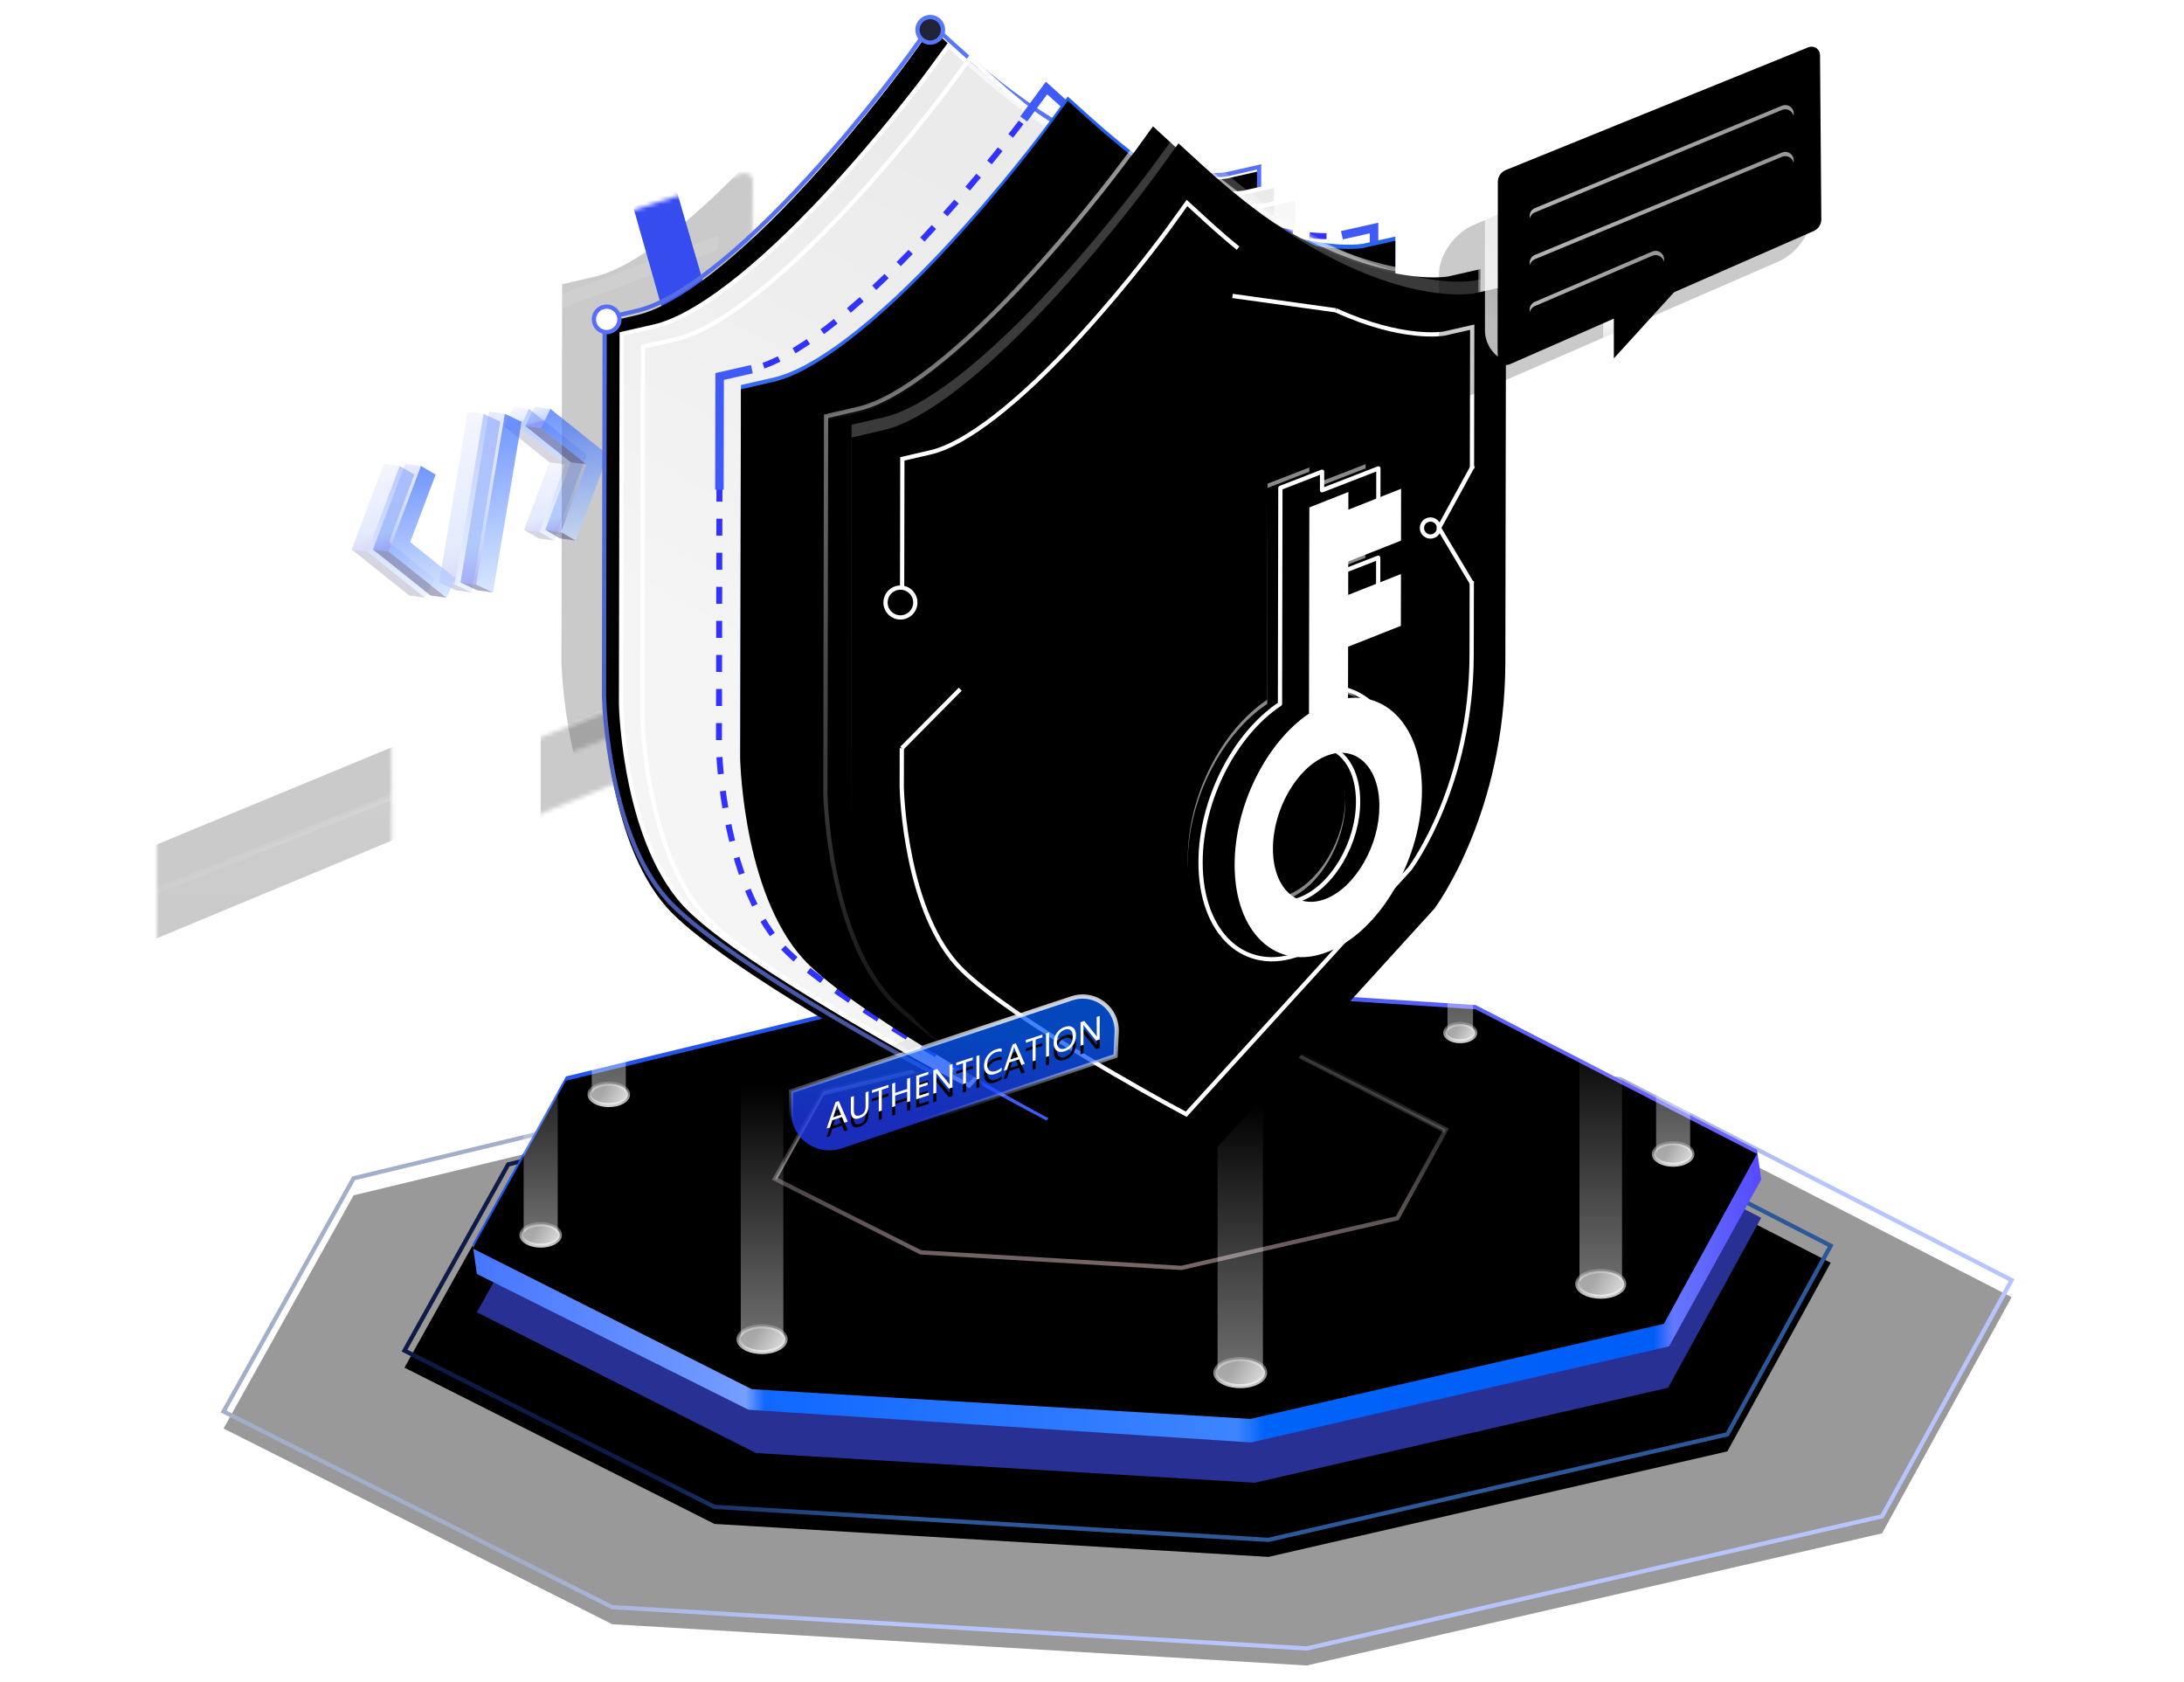 <?xml version="1.0" encoding="UTF-8"?>
<svg width="513px" height="395px" viewBox="0 0 513 395" version="1.1" xmlns="http://www.w3.org/2000/svg" xmlns:xlink="http://www.w3.org/1999/xlink">
    <title>左侧</title>
    <defs>
        <linearGradient x1="22.092%" y1="-3.975%" x2="27.261%" y2="96.465%" id="linearGradient-1">
            <stop stop-color="#3249FE" stop-opacity="0.15" offset="0%"></stop>
            <stop stop-color="#296CEB" stop-opacity="0.4" offset="80.729%"></stop>
            <stop stop-color="#262CE6" stop-opacity="0.51" offset="100%"></stop>
        </linearGradient>
        <linearGradient x1="50%" y1="0%" x2="50%" y2="100%" id="linearGradient-2">
            <stop stop-color="#235CFC" offset="0%"></stop>
            <stop stop-color="#C4DCFF" offset="100%"></stop>
        </linearGradient>
        <linearGradient x1="5.874%" y1="15.863%" x2="14.046%" y2="79.387%" id="linearGradient-3">
            <stop stop-color="#3249FE" stop-opacity="0.15" offset="0%"></stop>
            <stop stop-color="#296CEB" stop-opacity="0.4" offset="80.729%"></stop>
            <stop stop-color="#262CE6" stop-opacity="0.51" offset="100%"></stop>
        </linearGradient>
        <linearGradient x1="24.536%" y1="-3.975%" x2="29.252%" y2="96.465%" id="linearGradient-4">
            <stop stop-color="#3249FE" stop-opacity="0.15" offset="0%"></stop>
            <stop stop-color="#296CEB" stop-opacity="0.4" offset="80.729%"></stop>
            <stop stop-color="#262CE6" stop-opacity="0.51" offset="100%"></stop>
        </linearGradient>
        <linearGradient x1="50%" y1="0%" x2="50%" y2="100%" id="linearGradient-5">
            <stop stop-color="#235CFC" offset="0%"></stop>
            <stop stop-color="#C4DCFF" offset="100%"></stop>
        </linearGradient>
        <linearGradient x1="40.953%" y1="-3.975%" x2="42.629%" y2="96.465%" id="linearGradient-6">
            <stop stop-color="#3249FE" stop-opacity="0.15" offset="0%"></stop>
            <stop stop-color="#296CEB" stop-opacity="0.4" offset="80.729%"></stop>
            <stop stop-color="#262CE6" stop-opacity="0.51" offset="100%"></stop>
        </linearGradient>
        <linearGradient x1="50%" y1="24.985%" x2="50%" y2="76.279%" id="linearGradient-7">
            <stop stop-color="#FFFFFF" stop-opacity="0.437" offset="0%"></stop>
            <stop stop-color="#FFFFFF" stop-opacity="0.064" offset="100%"></stop>
        </linearGradient>
        <linearGradient x1="50%" y1="15.293%" x2="50%" y2="82.128%" id="linearGradient-8">
            <stop stop-color="#FFFFFF" stop-opacity="0.309" offset="0%"></stop>
            <stop stop-color="#FFFFFF" stop-opacity="0.04" offset="100%"></stop>
        </linearGradient>
        <path d="M1.42108547e-14,41.61 L1.42108547e-14,161.008 C2.94451586e-14,162.113 0.895,163.008 2,163.008 C2.254,163.008 2.506,162.96 2.743,162.865 L107.351,121.033 C108.483,120.58 109.229,119.487 109.237,118.268 L110.007,2.965 C110.014,1.861 109.125,0.959 108.02,0.952 C107.786,0.95 107.554,0.99 107.333,1.069 L1.989,38.786 C0.796,39.213 1.53879634e-14,40.343 1.42108547e-14,41.61 Z" id="path-9"></path>
        <filter x="-1.9%" y="-1.2%" width="103.9%" height="102.4%" filterUnits="objectBoundingBox" id="filter-11">
            <feGaussianBlur stdDeviation="1" in="SourceGraphic"></feGaussianBlur>
        </filter>
        <path d="M34.296,28.022 L34.296,147.391 C34.296,148.495 35.191,149.391 36.296,149.391 C36.545,149.391 36.792,149.344 37.024,149.253 L108.625,121.256 C109.769,120.808 110.524,119.71 110.532,118.482 L111.303,3.124 C111.311,2.02 110.421,1.119 109.317,1.111 C109.098,1.11 108.881,1.144 108.674,1.213 L36.352,25.174 C35.124,25.581 34.296,26.729 34.296,28.022 Z" id="path-12"></path>
        <filter x="-194.9%" y="-68.9%" width="489.8%" height="237.7%" filterUnits="objectBoundingBox" id="filter-14">
            <feGaussianBlur stdDeviation="19" in="SourceGraphic"></feGaussianBlur>
        </filter>
        <linearGradient x1="50%" y1="44.108%" x2="65.557%" y2="55.892%" id="linearGradient-15">
            <stop stop-color="#182D77" offset="0%"></stop>
            <stop stop-color="#4A92FF" offset="100%"></stop>
        </linearGradient>
        <polygon id="path-16" points="304.614 26.216 378 63.919 353.724 108.219 245.928 133 115.816 125.258 43 88.557 67.364 44.824 178.273 18"></polygon>
        <filter x="-3.2%" y="-7.4%" width="106.4%" height="118.3%" filterUnits="objectBoundingBox" id="filter-17">
            <feMorphology radius="0.5" operator="dilate" in="SourceAlpha" result="shadowSpreadOuter1"></feMorphology>
            <feOffset dx="0" dy="2" in="shadowSpreadOuter1" result="shadowOffsetOuter1"></feOffset>
            <feMorphology radius="1" operator="erode" in="SourceAlpha" result="shadowInner"></feMorphology>
            <feOffset dx="0" dy="2" in="shadowInner" result="shadowInner"></feOffset>
            <feComposite in="shadowOffsetOuter1" in2="shadowInner" operator="out" result="shadowOffsetOuter1"></feComposite>
            <feGaussianBlur stdDeviation="3" in="shadowOffsetOuter1" result="shadowBlurOuter1"></feGaussianBlur>
            <feColorMatrix values="0 0 0 0 0.797   0 0 0 0 0.879   0 0 0 0 1  0 0 0 0.5 0" type="matrix" in="shadowBlurOuter1"></feColorMatrix>
        </filter>
        <linearGradient x1="50%" y1="44.122%" x2="65.557%" y2="55.878%" id="linearGradient-18">
            <stop stop-color="#183577" offset="0%"></stop>
            <stop stop-color="#4A6FFF" offset="99.713%"></stop>
        </linearGradient>
        <polygon id="path-19" points="328.493 24.788 420.5 71.999 390.064 127.47 254.917 158.5 91.792 148.805 0.5 102.85 31.045 48.089 170.096 14.5"></polygon>
        <filter x="-2.2%" y="-4.9%" width="104.4%" height="112.5%" filterUnits="objectBoundingBox" id="filter-20">
            <feMorphology radius="0.5" operator="dilate" in="SourceAlpha" result="shadowSpreadOuter1"></feMorphology>
            <feOffset dx="0" dy="2" in="shadowSpreadOuter1" result="shadowOffsetOuter1"></feOffset>
            <feMorphology radius="1" operator="erode" in="SourceAlpha" result="shadowInner"></feMorphology>
            <feOffset dx="0" dy="2" in="shadowInner" result="shadowInner"></feOffset>
            <feComposite in="shadowOffsetOuter1" in2="shadowInner" operator="out" result="shadowOffsetOuter1"></feComposite>
            <feGaussianBlur stdDeviation="2.5" in="shadowOffsetOuter1" result="shadowBlurOuter1"></feGaussianBlur>
            <feColorMatrix values="0 0 0 0 1   0 0 0 0 1   0 0 0 0 1  0 0 0 0.5 0" type="matrix" in="shadowBlurOuter1"></feColorMatrix>
        </filter>
        <filter x="-12.9%" y="-37.6%" width="125.9%" height="175.3%" filterUnits="objectBoundingBox" id="filter-21">
            <feGaussianBlur stdDeviation="13" in="SourceGraphic"></feGaussianBlur>
        </filter>
        <linearGradient x1="0%" y1="16.53%" x2="100%" y2="16.53%" id="linearGradient-22">
            <stop stop-color="#4675FF" offset="0%"></stop>
            <stop stop-color="#759EFF" offset="21.48%"></stop>
            <stop stop-color="#1068FF" offset="22.943%"></stop>
            <stop stop-color="#3E84FF" offset="59.238%"></stop>
            <stop stop-color="#0063F8" offset="61.359%"></stop>
            <stop stop-color="#005EF8" offset="91.265%"></stop>
            <stop stop-color="#6577FF" offset="92.753%"></stop>
            <stop stop-color="#5546FF" offset="100%"></stop>
        </linearGradient>
        <linearGradient x1="25.971%" y1="45.864%" x2="85.582%" y2="53.263%" id="linearGradient-23">
            <stop stop-color="#2255ED" offset="0%"></stop>
            <stop stop-color="#6962FF" offset="100%"></stop>
        </linearGradient>
        <polygon id="path-24" points="294.595 7.401 360.682 41.362 338.82 81.266 241.745 103.588 124.574 96.614 59 63.556 80.94 24.162 180.82 -2.25935759e-13"></polygon>
        <filter x="-4.1%" y="-12.1%" width="108.3%" height="124.1%" filterUnits="objectBoundingBox" id="filter-25">
            <feGaussianBlur stdDeviation="12" in="SourceAlpha" result="shadowBlurInner1"></feGaussianBlur>
            <feOffset dx="0" dy="1" in="shadowBlurInner1" result="shadowOffsetInner1"></feOffset>
            <feComposite in="shadowOffsetInner1" in2="SourceAlpha" operator="arithmetic" k2="-1" k3="1" result="shadowInnerInner1"></feComposite>
            <feColorMatrix values="0 0 0 0 0.821   0 0 0 0 0.876   0 0 0 0 1  0 0 0 0.343 0" type="matrix" in="shadowInnerInner1"></feColorMatrix>
        </filter>
        <linearGradient x1="25.971%" y1="45.864%" x2="85.582%" y2="53.263%" id="linearGradient-26">
            <stop stop-color="#FFFFFF" offset="0%"></stop>
            <stop stop-color="#FFFFFF" stop-opacity="0.581" offset="100%"></stop>
        </linearGradient>
        <linearGradient x1="50%" y1="0%" x2="50%" y2="100%" id="linearGradient-27">
            <stop stop-color="#FFFFFF" stop-opacity="0" offset="0%"></stop>
            <stop stop-color="#FFDBDB" stop-opacity="0.469" offset="100%"></stop>
        </linearGradient>
        <polygon id="path-28" points="253.104 18.867 287.636 36.613 276.212 57.463 225.489 69.127 164.264 65.483 130 48.209 141.464 27.625 193.653 15"></polygon>
        <filter x="-42.0%" y="-118.2%" width="184.0%" height="343.9%" filterUnits="objectBoundingBox" id="filter-29">
            <feMorphology radius="0.5" operator="dilate" in="SourceAlpha" result="shadowSpreadOuter1"></feMorphology>
            <feOffset dx="0" dy="2" in="shadowSpreadOuter1" result="shadowOffsetOuter1"></feOffset>
            <feGaussianBlur stdDeviation="21.5" in="shadowOffsetOuter1" result="shadowBlurOuter1"></feGaussianBlur>
            <feComposite in="shadowBlurOuter1" in2="SourceAlpha" operator="out" result="shadowBlurOuter1"></feComposite>
            <feColorMatrix values="0 0 0 0 0.347   0 0 0 0 0.07   0 0 0 0 0.07  0 0 0 0.207 0" type="matrix" in="shadowBlurOuter1"></feColorMatrix>
        </filter>
        <filter x="-31.2%" y="-86.8%" width="162.4%" height="281.1%" filterUnits="objectBoundingBox" id="filter-30">
            <feGaussianBlur stdDeviation="5" in="SourceAlpha" result="shadowBlurInner1"></feGaussianBlur>
            <feOffset dx="0" dy="1" in="shadowBlurInner1" result="shadowOffsetInner1"></feOffset>
            <feComposite in="shadowOffsetInner1" in2="SourceAlpha" operator="arithmetic" k2="-1" k3="1" result="shadowInnerInner1"></feComposite>
            <feColorMatrix values="0 0 0 0 1   0 0 0 0 1   0 0 0 0 1  0 0 0 0.229 0" type="matrix" in="shadowInnerInner1"></feColorMatrix>
        </filter>
        <linearGradient x1="50%" y1="24.985%" x2="50%" y2="76.279%" id="linearGradient-31">
            <stop stop-color="#FFFFFF" stop-opacity="0.437" offset="0%"></stop>
            <stop stop-color="#FFFFFF" stop-opacity="0.064" offset="100%"></stop>
        </linearGradient>
        <linearGradient x1="50%" y1="15.293%" x2="50%" y2="82.128%" id="linearGradient-32">
            <stop stop-color="#FFFFFF" stop-opacity="0.309" offset="0%"></stop>
            <stop stop-color="#FFFFFF" stop-opacity="0.04" offset="100%"></stop>
        </linearGradient>
        <path d="M0,23.802 L0,105.1 C-6.38089996e-15,106.205 0.895,107.1 2,107.1 C2.299,107.1 2.593,107.034 2.863,106.905 L53.55,82.676 C54.595,82.176 55.26,81.119 55.256,79.96 L55.022,2.932 C55.019,1.828 54.121,0.935 53.016,0.938 C52.766,0.939 52.519,0.987 52.286,1.079 L1.896,21.012 C0.752,21.465 -1.50740387e-16,22.571 0,23.802 Z" id="path-33"></path>
        <filter x="-4.5%" y="-6.0%" width="109.0%" height="112.1%" filterUnits="objectBoundingBox" id="filter-35">
            <feGaussianBlur stdDeviation="1" in="SourceGraphic"></feGaussianBlur>
        </filter>
        <linearGradient x1="50%" y1="24.985%" x2="50%" y2="76.279%" id="linearGradient-36">
            <stop stop-color="#FFFFFF" stop-opacity="0.437" offset="0%"></stop>
            <stop stop-color="#FFFFFF" stop-opacity="0.064" offset="100%"></stop>
        </linearGradient>
        <linearGradient x1="50%" y1="15.293%" x2="50%" y2="82.128%" id="linearGradient-37">
            <stop stop-color="#FFFFFF" stop-opacity="0.309" offset="0%"></stop>
            <stop stop-color="#FFFFFF" stop-opacity="0.04" offset="100%"></stop>
        </linearGradient>
        <path d="M-1.70530257e-13,139.885 L-1.70530257e-13,153.747 C-1.77799335e-13,154.852 0.895,155.747 2,155.747 C2.258,155.747 2.514,155.697 2.753,155.6 L218.178,67.987 C219.308,67.527 220.048,66.428 220.048,65.208 L220.048,52.952 C220.048,51.847 219.152,50.952 218.048,50.952 C217.794,50.952 217.542,51 217.306,51.095 L1.888,137.098 C0.748,137.554 -1.59134254e-13,138.657 -1.70530257e-13,139.885 Z" id="path-38"></path>
        <filter x="-9.2%" y="-6.1%" width="118.4%" height="112.2%" filterUnits="objectBoundingBox" id="filter-40">
            <feGaussianBlur stdDeviation="1" in="SourceGraphic"></feGaussianBlur>
        </filter>
        <linearGradient x1="50%" y1="0%" x2="50%" y2="100%" id="linearGradient-41">
            <stop stop-color="#FFFFFF" stop-opacity="0" offset="0%"></stop>
            <stop stop-color="#FFFFFF" stop-opacity="0.451" offset="100%"></stop>
        </linearGradient>
        <linearGradient x1="34.248%" y1="37.5%" x2="100%" y2="55.084%" id="linearGradient-42">
            <stop stop-color="#FFFFFF" stop-opacity="0.4" offset="0%"></stop>
            <stop stop-color="#FFFFFF" stop-opacity="0.735" offset="100%"></stop>
        </linearGradient>
        <linearGradient x1="50%" y1="0%" x2="50%" y2="100%" id="linearGradient-43">
            <stop stop-color="#FFFFFF" stop-opacity="0.228" offset="0%"></stop>
            <stop stop-color="#FFFFFF" stop-opacity="0.799" offset="100%"></stop>
        </linearGradient>
        <linearGradient x1="50%" y1="0%" x2="50%" y2="100%" id="linearGradient-44">
            <stop stop-color="#FFFFFF" stop-opacity="0" offset="0%"></stop>
            <stop stop-color="#FFFFFF" stop-opacity="0.451" offset="100%"></stop>
        </linearGradient>
        <linearGradient x1="34.248%" y1="37.5%" x2="100%" y2="55.084%" id="linearGradient-45">
            <stop stop-color="#FFFFFF" stop-opacity="0.4" offset="0%"></stop>
            <stop stop-color="#FFFFFF" stop-opacity="0.735" offset="100%"></stop>
        </linearGradient>
        <linearGradient x1="50%" y1="0%" x2="50%" y2="100%" id="linearGradient-46">
            <stop stop-color="#FFFFFF" stop-opacity="0.228" offset="0%"></stop>
            <stop stop-color="#FFFFFF" stop-opacity="0.799" offset="100%"></stop>
        </linearGradient>
        <linearGradient x1="50%" y1="0%" x2="50%" y2="100%" id="linearGradient-47">
            <stop stop-color="#FFFFFF" stop-opacity="0" offset="0%"></stop>
            <stop stop-color="#FFFFFF" stop-opacity="0.451" offset="100%"></stop>
        </linearGradient>
        <linearGradient x1="34.248%" y1="37.5%" x2="100%" y2="55.084%" id="linearGradient-48">
            <stop stop-color="#FFFFFF" stop-opacity="0.4" offset="0%"></stop>
            <stop stop-color="#FFFFFF" stop-opacity="0.735" offset="100%"></stop>
        </linearGradient>
        <linearGradient x1="50%" y1="0%" x2="50%" y2="100%" id="linearGradient-49">
            <stop stop-color="#FFFFFF" stop-opacity="0.228" offset="0%"></stop>
            <stop stop-color="#FFFFFF" stop-opacity="0.799" offset="100%"></stop>
        </linearGradient>
        <linearGradient x1="50%" y1="0%" x2="50%" y2="100%" id="linearGradient-50">
            <stop stop-color="#FFFFFF" stop-opacity="0" offset="0%"></stop>
            <stop stop-color="#FFFFFF" stop-opacity="0.451" offset="100%"></stop>
        </linearGradient>
        <linearGradient x1="34.248%" y1="37.5%" x2="100%" y2="55.084%" id="linearGradient-51">
            <stop stop-color="#FFFFFF" stop-opacity="0.4" offset="0%"></stop>
            <stop stop-color="#FFFFFF" stop-opacity="0.735" offset="100%"></stop>
        </linearGradient>
        <linearGradient x1="50%" y1="0%" x2="50%" y2="100%" id="linearGradient-52">
            <stop stop-color="#FFFFFF" stop-opacity="0.228" offset="0%"></stop>
            <stop stop-color="#FFFFFF" stop-opacity="0.799" offset="100%"></stop>
        </linearGradient>
        <linearGradient x1="50%" y1="0%" x2="50%" y2="100%" id="linearGradient-53">
            <stop stop-color="#5976FF" offset="0.774%"></stop>
            <stop stop-color="#46549F" offset="100%"></stop>
        </linearGradient>
        <path d="M79.814,2.669 L85.173,7.579 C123.228,42.584 148.959,37.976 149.201,37.92 L156.752,36.2 L156.591,124.555 C156.527,159.65 140.608,181.454 139.936,182.379 L79.603,248.669 L75.13,246.244 C73.424,245.324 32.942,223.314 19.097,209.665 C3.873,194.655 2.892,161.772 2.873,160.38 L3.035,71.751 L10.611,69.997 C20.133,67.794 34.501,56.614 51.041,38.537 C64.284,24.055 74.347,10.221 74.459,10.086 L79.814,2.669 Z" id="path-54"></path>
        <filter x="-6.8%" y="-3.6%" width="113.6%" height="108.7%" filterUnits="objectBoundingBox" id="filter-55">
            <feMorphology radius="0.5" operator="dilate" in="SourceAlpha" result="shadowSpreadOuter1"></feMorphology>
            <feOffset dx="0" dy="2" in="shadowSpreadOuter1" result="shadowOffsetOuter1"></feOffset>
            <feGaussianBlur stdDeviation="3" in="shadowOffsetOuter1" result="shadowBlurOuter1"></feGaussianBlur>
            <feComposite in="shadowBlurOuter1" in2="SourceAlpha" operator="out" result="shadowBlurOuter1"></feComposite>
            <feColorMatrix values="0 0 0 0 0.341   0 0 0 0 0.67   0 0 0 0 1  0 0 0 0.601 0" type="matrix" in="shadowBlurOuter1"></feColorMatrix>
        </filter>
        <filter x="-6.2%" y="-3.1%" width="112.3%" height="107.9%" filterUnits="objectBoundingBox" id="filter-56">
            <feGaussianBlur stdDeviation="2.5" in="SourceAlpha" result="shadowBlurInner1"></feGaussianBlur>
            <feOffset dx="0" dy="1" in="shadowBlurInner1" result="shadowOffsetInner1"></feOffset>
            <feComposite in="shadowOffsetInner1" in2="SourceAlpha" operator="arithmetic" k2="-1" k3="1" result="shadowInnerInner1"></feComposite>
            <feColorMatrix values="0 0 0 0 1   0 0 0 0 1   0 0 0 0 1  0 0 0 0.522 0" type="matrix" in="shadowInnerInner1"></feColorMatrix>
        </filter>
        <linearGradient x1="61.49%" y1="15.408%" x2="42.944%" y2="68.615%" id="linearGradient-57">
            <stop stop-color="#EBEBEB" offset="0%"></stop>
            <stop stop-color="#F5F5F5" offset="100%"></stop>
        </linearGradient>
        <linearGradient x1="50.623%" y1="6.418%" x2="48.734%" y2="96.999%" id="linearGradient-58">
            <stop stop-color="#2260ED" offset="0%"></stop>
            <stop stop-color="#7188FF" offset="100%"></stop>
        </linearGradient>
        <path d="M111.814,19.669 L117.173,24.485 C155.228,58.813 180.959,54.294 181.201,54.24 L188.752,52.552 L188.591,139.201 C188.527,173.618 172.608,195 171.936,195.908 L111.603,260.918 L107.13,258.539 C105.424,257.637 64.942,236.052 51.097,222.667 C35.873,207.947 34.892,175.699 34.873,174.333 L35.035,87.417 L42.611,85.697 C52.133,83.536 66.501,72.572 83.041,54.844 C96.284,40.642 106.347,27.075 106.459,26.943 L111.814,19.669 Z" id="path-59"></path>
        <filter x="-8.1%" y="-5.2%" width="116.2%" height="110.4%" filterUnits="objectBoundingBox" id="filter-60">
            <feGaussianBlur stdDeviation="12" in="SourceAlpha" result="shadowBlurInner1"></feGaussianBlur>
            <feOffset dx="0" dy="1" in="shadowBlurInner1" result="shadowOffsetInner1"></feOffset>
            <feComposite in="shadowOffsetInner1" in2="SourceAlpha" operator="arithmetic" k2="-1" k3="1" result="shadowInnerInner1"></feComposite>
            <feColorMatrix values="0 0 0 0 0.821   0 0 0 0 0.871   0 0 0 0 1  0 0 0 0.343 0" type="matrix" in="shadowInnerInner1"></feColorMatrix>
        </filter>
        <linearGradient x1="50%" y1="0%" x2="50%" y2="100%" id="linearGradient-61">
            <stop stop-color="#FFFFFF" stop-opacity="0.594" offset="0%"></stop>
            <stop stop-color="#FFFFFF" stop-opacity="0" offset="100%"></stop>
        </linearGradient>
        <path d="M131.814,25.669 L137.173,30.579 C175.228,65.584 200.959,60.976 201.201,60.92 L208.752,59.2 L208.591,147.555 C208.527,182.65 192.608,204.454 191.936,205.379 L131.603,271.669 L127.13,269.244 C125.424,268.324 84.942,246.314 71.097,232.665 C55.873,217.655 54.892,184.772 54.873,183.38 L55.035,94.751 L62.611,92.997 C72.133,90.794 86.501,79.614 103.041,61.537 C116.284,47.055 126.347,33.221 126.459,33.086 L131.814,25.669 Z" id="path-62"></path>
        <filter x="-1.6%" y="-1.1%" width="103.3%" height="102.2%" filterUnits="objectBoundingBox" id="filter-63">
            <feGaussianBlur stdDeviation="1.5" in="SourceAlpha" result="shadowBlurInner1"></feGaussianBlur>
            <feOffset dx="0" dy="1" in="shadowBlurInner1" result="shadowOffsetInner1"></feOffset>
            <feComposite in="shadowOffsetInner1" in2="SourceAlpha" operator="arithmetic" k2="-1" k3="1" result="shadowInnerInner1"></feComposite>
            <feColorMatrix values="0 0 0 0 1   0 0 0 0 1   0 0 0 0 1  0 0 0 0.612 0" type="matrix" in="shadowInnerInner1"></feColorMatrix>
        </filter>
        <path d="M137.814,27.669 L143.173,32.579 C181.228,67.584 206.959,62.976 207.201,62.92 L214.752,61.2 L214.591,149.555 C214.527,184.65 198.608,206.454 197.936,207.379 L137.603,273.669 L133.13,271.244 C131.424,270.324 90.942,248.314 77.097,234.665 C61.873,219.655 60.892,186.772 60.873,185.38 L61.035,96.751 L68.611,94.997 C78.133,92.794 92.501,81.614 109.041,63.537 C122.284,49.055 132.347,35.221 132.459,35.086 L137.814,27.669 Z" id="path-64"></path>
        <filter x="-4.2%" y="-2.6%" width="108.4%" height="105.3%" filterUnits="objectBoundingBox" id="filter-65">
            <feGaussianBlur stdDeviation="5" in="SourceAlpha" result="shadowBlurInner1"></feGaussianBlur>
            <feOffset dx="0" dy="3" in="shadowBlurInner1" result="shadowOffsetInner1"></feOffset>
            <feComposite in="shadowOffsetInner1" in2="SourceAlpha" operator="arithmetic" k2="-1" k3="1" result="shadowInnerInner1"></feComposite>
            <feColorMatrix values="0 0 0 0 1   0 0 0 0 1   0 0 0 0 1  0 0 0 0.612 0" type="matrix" in="shadowInnerInner1"></feColorMatrix>
        </filter>
        <filter x="-3.9%" y="0.6%" width="107.1%" height="98.2%" filterUnits="objectBoundingBox" id="filter-66">
            <feGaussianBlur stdDeviation="1" in="SourceGraphic"></feGaussianBlur>
        </filter>
        <linearGradient x1="50%" y1="24.985%" x2="50%" y2="76.279%" id="linearGradient-67">
            <stop stop-color="#055FFF" stop-opacity="0.743" offset="0%"></stop>
            <stop stop-color="#223EFF" stop-opacity="0.729" offset="100%"></stop>
        </linearGradient>
        <linearGradient x1="50%" y1="15.293%" x2="50%" y2="82.128%" id="linearGradient-68">
            <stop stop-color="#FFFFFF" stop-opacity="0.785" offset="0%"></stop>
            <stop stop-color="#FFFFFF" stop-opacity="0" offset="100%"></stop>
        </linearGradient>
        <path d="M12.135,36.002 L12.667,34.317 L14.966,33.567 L15.53,34.895 L16.318,34.638 L14.214,29.802 L13.451,30.05 L11.347,36.259 L12.135,36.002 Z M14.745,33.015 L12.891,33.62 L13.718,31.054 C13.752,30.953 13.781,30.815 13.808,30.64 L13.825,30.634 C13.856,30.807 13.885,30.926 13.911,30.991 L14.745,33.015 Z M19.084,33.829 C20.501,33.367 21.209,32.355 21.209,30.793 L21.209,27.52 L20.496,27.753 L20.496,31.129 C20.496,32.199 20.048,32.88 19.152,33.172 C18.225,33.474 17.762,33.073 17.762,31.968 L17.762,28.645 L17.048,28.877 L17.048,32.232 C17.048,33.739 17.727,34.271 19.084,33.829 Z M24.311,32.032 L24.311,27.144 L25.905,26.624 L25.905,25.989 L22.008,27.26 L22.008,27.895 L23.594,27.377 L23.594,32.265 L24.311,32.032 Z M27.466,31.003 L27.466,28.514 L30.262,27.602 L30.262,30.091 L30.975,29.859 L30.975,24.336 L30.262,24.568 L30.262,26.968 L27.466,27.879 L27.466,25.48 L26.753,25.712 L26.753,31.235 L27.466,31.003 Z M35.371,28.425 L35.371,27.794 L33.114,28.53 L33.114,26.672 L35.089,26.028 L35.089,25.397 L33.114,26.041 L33.114,24.273 L35.246,23.578 L35.246,22.943 L32.401,23.871 L32.401,29.393 L35.371,28.425 Z M37.121,27.854 L37.121,23.971 C37.121,23.579 37.112,23.324 37.093,23.207 L37.114,23.2 C37.162,23.303 37.225,23.403 37.303,23.499 L40.081,26.889 L40.926,26.613 L40.926,21.091 L40.22,21.321 L40.22,25.118 C40.22,25.498 40.232,25.763 40.255,25.912 L40.241,25.917 C40.217,25.87 40.141,25.768 40.013,25.61 L37.31,22.27 L36.416,22.562 L36.416,28.084 L37.121,27.854 Z M44.095,25.58 L44.095,20.692 L45.689,20.172 L45.689,19.537 L41.792,20.808 L41.792,21.443 L43.379,20.925 L43.379,25.814 L44.095,25.58 Z M47.251,24.551 L47.251,19.028 L46.538,19.261 L46.538,24.783 L47.251,24.551 Z M50.934,23.443 C51.547,23.243 52.057,22.969 52.463,22.623 L52.463,21.938 C52.059,22.317 51.584,22.596 51.037,22.774 C50.452,22.965 49.979,22.925 49.618,22.654 C49.257,22.383 49.076,21.917 49.076,21.257 C49.076,20.56 49.27,19.944 49.657,19.407 C50.045,18.871 50.546,18.502 51.162,18.302 C51.635,18.147 52.069,18.115 52.463,18.205 L52.463,17.46 C52.119,17.423 51.682,17.49 51.155,17.662 C50.335,17.93 49.659,18.421 49.126,19.137 C48.594,19.852 48.327,20.655 48.327,21.544 C48.327,22.371 48.564,22.959 49.037,23.307 C49.51,23.655 50.142,23.701 50.934,23.443 Z M53.725,22.439 L54.257,20.754 L56.556,20.005 L57.12,21.333 L57.908,21.076 L55.804,16.239 L55.041,16.488 L52.937,22.696 L53.725,22.439 Z M56.335,19.453 L54.481,20.057 L55.308,17.491 C55.342,17.39 55.371,17.252 55.398,17.077 L55.415,17.071 C55.446,17.244 55.475,17.363 55.501,17.429 L56.335,19.453 Z M60.45,20.247 L60.45,15.358 L62.043,14.839 L62.043,14.204 L58.147,15.475 L58.147,16.11 L59.733,15.592 L59.733,20.48 L60.45,20.247 Z M63.605,19.218 L63.605,13.695 L62.892,13.927 L62.892,19.45 L63.605,19.218 Z M67.277,18.113 C68.081,17.851 68.723,17.379 69.203,16.697 C69.683,16.015 69.923,15.226 69.923,14.33 C69.923,13.503 69.689,12.908 69.221,12.545 C68.752,12.182 68.134,12.125 67.367,12.376 C66.542,12.644 65.888,13.121 65.406,13.807 C64.923,14.492 64.682,15.28 64.682,16.171 C64.682,16.998 64.918,17.593 65.391,17.954 C65.864,18.316 66.493,18.369 67.277,18.113 Z M67.277,17.478 C66.728,17.657 66.283,17.601 65.942,17.309 C65.601,17.018 65.431,16.538 65.431,15.87 C65.431,15.207 65.605,14.614 65.955,14.091 C66.304,13.568 66.76,13.215 67.324,13.031 C67.897,12.844 68.348,12.891 68.677,13.171 C69.006,13.451 69.171,13.948 69.171,14.661 C69.171,15.355 69.002,15.95 68.666,16.446 C68.33,16.942 67.867,17.286 67.277,17.478 Z M71.695,16.579 L71.694,12.556 C71.692,12.243 71.683,12.035 71.666,11.932 L71.688,11.925 C71.735,12.029 71.798,12.128 71.877,12.224 L74.654,15.614 L75.499,15.339 L75.499,9.816 L74.793,10.046 L74.793,13.843 C74.793,14.224 74.805,14.488 74.829,14.638 L74.815,14.642 C74.791,14.595 74.715,14.493 74.586,14.335 L71.884,10.995 L70.989,11.287 L70.989,16.81 L71.695,16.579 Z" id="path-69"></path>
        <filter x="-3.9%" y="-5.7%" width="107.8%" height="122.7%" filterUnits="objectBoundingBox" id="filter-70">
            <feOffset dx="0" dy="2" in="SourceAlpha" result="shadowOffsetOuter1"></feOffset>
            <feGaussianBlur stdDeviation="0.5" in="shadowOffsetOuter1" result="shadowBlurOuter1"></feGaussianBlur>
            <feColorMatrix values="0 0 0 0 0.285   0 0 0 0 0.065   0 0 0 0 0.065  0 0 0 0.5 0" type="matrix" in="shadowBlurOuter1"></feColorMatrix>
        </filter>
        <filter x="-3.4%" y="-4.1%" width="106.8%" height="108.3%" filterUnits="objectBoundingBox" id="filter-71">
            <feGaussianBlur stdDeviation="1" in="SourceGraphic"></feGaussianBlur>
        </filter>
        <linearGradient x1="77.782%" y1="12.89%" x2="3.996%" y2="91.69%" id="linearGradient-72">
            <stop stop-color="#FFFFFF" stop-opacity="0.358" offset="0.066%"></stop>
            <stop stop-color="#FFFFFF" stop-opacity="0.731" offset="100%"></stop>
        </linearGradient>
        <linearGradient x1="50%" y1="15.293%" x2="50%" y2="81.743%" id="linearGradient-73">
            <stop stop-color="#FFFFFF" stop-opacity="0.867" offset="0%"></stop>
            <stop stop-color="#FFFFFF" stop-opacity="0.397" offset="100%"></stop>
        </linearGradient>
        <linearGradient x1="91.863%" y1="21.165%" x2="24.699%" y2="98.393%" id="linearGradient-74">
            <stop stop-color="#FFFFFF" stop-opacity="0" offset="0%"></stop>
            <stop stop-color="#FFFFFF" stop-opacity="0.37" offset="100%"></stop>
        </linearGradient>
        <path d="M87.691,1.501 C88.745,1.492 89.615,2.301 89.7,3.336 L89.707,3.485 L90.01,42.029 C90.019,43.162 89.389,44.197 88.394,44.715 L88.214,44.8 L55.416,59.174 L41.276,74.701 L41.276,65.371 L16.828,76.086 C16.626,76.174 16.41,76.229 16.191,76.247 L16.026,76.254 C14.971,76.254 14.107,75.438 14.031,74.403 L14.026,74.254 L14.026,33.252 C14.026,32.095 14.69,31.047 15.722,30.55 L15.898,30.472 L86.955,1.647 C87.189,1.552 87.439,1.503 87.691,1.501 Z" id="path-75"></path>
        <filter x="-4.6%" y="-4.7%" width="109.2%" height="109.4%" filterUnits="objectBoundingBox" id="filter-76">
            <feGaussianBlur stdDeviation="3" in="SourceAlpha" result="shadowBlurInner1"></feGaussianBlur>
            <feOffset dx="0" dy="1" in="shadowBlurInner1" result="shadowOffsetInner1"></feOffset>
            <feComposite in="shadowOffsetInner1" in2="SourceAlpha" operator="arithmetic" k2="-1" k3="1" result="shadowInnerInner1"></feComposite>
            <feColorMatrix values="0 0 0 0 1   0 0 0 0 1   0 0 0 0 1  0 0 0 0.132 0" type="matrix" in="shadowInnerInner1"></feColorMatrix>
        </filter>
        <linearGradient x1="95.108%" y1="37.603%" x2="1.717%" y2="54.619%" id="linearGradient-77">
            <stop stop-color="#BFBFBF" offset="0%"></stop>
            <stop stop-color="#DDDDDD" offset="100%"></stop>
        </linearGradient>
        <path d="M80.779,16.362 C81.8,15.939 82.97,16.423 83.392,17.444 C83.795,18.416 83.375,19.523 82.452,19.992 L82.31,20.057 L24.264,44.108 C23.244,44.53 22.074,44.046 21.651,43.026 C21.248,42.054 21.668,40.946 22.591,40.478 L22.733,40.412 L80.779,16.362 Z" id="path-78"></path>
        <filter x="-1.6%" y="-3.6%" width="103.2%" height="107.1%" filterUnits="objectBoundingBox" id="filter-79">
            <feGaussianBlur stdDeviation="0.5" in="SourceAlpha" result="shadowBlurInner1"></feGaussianBlur>
            <feOffset dx="0" dy="1" in="shadowBlurInner1" result="shadowOffsetInner1"></feOffset>
            <feComposite in="shadowOffsetInner1" in2="SourceAlpha" operator="arithmetic" k2="-1" k3="1" result="shadowInnerInner1"></feComposite>
            <feColorMatrix values="0 0 0 0 1   0 0 0 0 1   0 0 0 0 1  0 0 0 1 0" type="matrix" in="shadowInnerInner1"></feColorMatrix>
        </filter>
        <path d="M80.779,27.362 C81.8,26.939 82.97,27.423 83.392,28.444 C83.795,29.416 83.375,30.523 82.452,30.992 L82.31,31.057 L24.264,55.108 C23.244,55.53 22.074,55.046 21.651,54.026 C21.248,53.054 21.668,51.946 22.591,51.478 L22.733,51.412 L80.779,27.362 Z" id="path-80"></path>
        <filter x="-1.6%" y="-3.6%" width="103.2%" height="107.1%" filterUnits="objectBoundingBox" id="filter-81">
            <feGaussianBlur stdDeviation="0.5" in="SourceAlpha" result="shadowBlurInner1"></feGaussianBlur>
            <feOffset dx="0" dy="1" in="shadowBlurInner1" result="shadowOffsetInner1"></feOffset>
            <feComposite in="shadowOffsetInner1" in2="SourceAlpha" operator="arithmetic" k2="-1" k3="1" result="shadowInnerInner1"></feComposite>
            <feColorMatrix values="0 0 0 0 1   0 0 0 0 1   0 0 0 0 1  0 0 0 1 0" type="matrix" in="shadowInnerInner1"></feColorMatrix>
        </filter>
        <linearGradient x1="95.108%" y1="34.801%" x2="1.717%" y2="55.663%" id="linearGradient-82">
            <stop stop-color="#BFBFBF" offset="0%"></stop>
            <stop stop-color="#DDDDDD" offset="100%"></stop>
        </linearGradient>
        <path d="M50.319,50.601 C51.34,50.178 52.51,50.663 52.933,51.683 C53.335,52.655 52.915,53.763 51.993,54.231 L51.851,54.296 L24.264,66.108 C23.244,66.53 22.074,66.046 21.651,65.026 C21.248,64.054 21.668,62.946 22.591,62.478 L22.733,62.412 L50.319,50.601 Z" id="path-83"></path>
        <filter x="-3.2%" y="-6.3%" width="106.3%" height="112.6%" filterUnits="objectBoundingBox" id="filter-84">
            <feGaussianBlur stdDeviation="0.5" in="SourceAlpha" result="shadowBlurInner1"></feGaussianBlur>
            <feOffset dx="0" dy="1" in="shadowBlurInner1" result="shadowOffsetInner1"></feOffset>
            <feComposite in="shadowOffsetInner1" in2="SourceAlpha" operator="arithmetic" k2="-1" k3="1" result="shadowInnerInner1"></feComposite>
            <feColorMatrix values="0 0 0 0 1   0 0 0 0 1   0 0 0 0 1  0 0 0 1 0" type="matrix" in="shadowInnerInner1"></feColorMatrix>
        </filter>
        <filter x="-6.4%" y="-2.6%" width="112.8%" height="105.2%" filterUnits="objectBoundingBox" id="filter-85">
            <feGaussianBlur stdDeviation="1" in="SourceGraphic"></feGaussianBlur>
        </filter>
        <path d="M57,78.26 C57.018,68.478 50.975,62.902 43.532,65.802 C36.086,68.703 30.018,78.998 30,88.748 C29.981,98.498 36.022,104.075 43.468,101.173 C47.093,99.761 50.506,96.575 53.079,92.203 C55.615,87.876 57.008,82.928 57,78.26 Z M48.453,51.519 C59.057,50.342 67.027,59.523 67,74.215 C67.015,82.306 64.585,90.916 60.152,98.424 C55.682,105.984 49.753,111.495 43.445,113.944 C30.485,118.975 19.97,109.338 20,92.459 C20.027,77.767 28.042,62.381 38.657,55.321 L38.75,4.581 L48.545,0.779 L48.537,5.137 L61.77,-7.10542736e-15 L61.747,12.752 L48.514,17.889 L48.499,26.116 L61.732,20.979 L61.708,33.732 L48.476,38.869 L48.453,51.519 Z" id="path-86"></path>
        <filter x="-4.3%" y="-1.7%" width="108.5%" height="103.5%" filterUnits="objectBoundingBox" id="filter-87">
            <feGaussianBlur stdDeviation="1.5" in="SourceAlpha" result="shadowBlurInner1"></feGaussianBlur>
            <feOffset dx="0" dy="1" in="shadowBlurInner1" result="shadowOffsetInner1"></feOffset>
            <feComposite in="shadowOffsetInner1" in2="SourceAlpha" operator="arithmetic" k2="-1" k3="1" result="shadowInnerInner1"></feComposite>
            <feColorMatrix values="0 0 0 0 1   0 0 0 0 1   0 0 0 0 1  0 0 0 0.5 0" type="matrix" in="shadowInnerInner1"></feColorMatrix>
        </filter>
        <path d="M60,79.26 C60.018,69.478 53.975,63.902 46.532,66.802 C39.086,69.703 33.018,79.998 33,89.748 C32.981,99.498 39.022,105.075 46.468,102.173 C50.093,100.761 53.506,97.575 56.079,93.203 C58.615,88.876 60.008,83.928 60,79.26 Z M51.453,52.519 C62.057,51.342 70.027,60.523 70,75.215 C70.015,83.306 67.585,91.916 63.152,99.424 C58.682,106.984 52.753,112.495 46.445,114.944 C33.485,119.975 22.97,110.338 23,93.459 C23.027,78.767 31.042,63.381 41.657,56.321 L41.75,5.581 L51.545,1.779 L51.537,6.137 L64.77,1 L64.747,13.752 L51.514,18.889 L51.499,27.116 L64.732,21.979 L64.708,34.732 L51.476,39.869 L51.453,52.519 Z" id="path-88"></path>
        <filter x="-4.3%" y="-1.7%" width="108.5%" height="103.5%" filterUnits="objectBoundingBox" id="filter-89">
            <feGaussianBlur stdDeviation="1.5" in="SourceAlpha" result="shadowBlurInner1"></feGaussianBlur>
            <feOffset dx="0" dy="1" in="shadowBlurInner1" result="shadowOffsetInner1"></feOffset>
            <feComposite in="shadowOffsetInner1" in2="SourceAlpha" operator="arithmetic" k2="-1" k3="1" result="shadowInnerInner1"></feComposite>
            <feColorMatrix values="0 0 0 0 1   0 0 0 0 1   0 0 0 0 1  0 0 0 0.5 0" type="matrix" in="shadowInnerInner1"></feColorMatrix>
        </filter>
        <path d="M60,79.26 C60.018,69.478 53.975,63.902 46.532,66.802 C39.086,69.703 33.018,79.998 33,89.748 C32.981,99.498 39.022,105.075 46.468,102.173 C50.093,100.761 53.506,97.575 56.079,93.203 C58.615,88.876 60.008,83.928 60,79.26 Z M51.453,52.519 C62.057,51.342 70.027,60.523 70,75.215 C70.015,83.306 67.585,91.916 63.152,99.424 C58.682,106.984 52.753,112.495 46.445,114.944 C33.485,119.975 22.97,110.338 23,93.459 C23.027,78.767 31.042,63.381 41.657,56.321 L41.75,5.581 L51.545,1.779 L51.537,6.137 L64.77,1 L64.747,13.752 L51.514,18.889 L51.499,27.116 L64.732,21.979 L64.708,34.732 L51.476,39.869 L51.453,52.519 Z" id="path-90"></path>
        <filter x="-5.3%" y="-2.2%" width="110.6%" height="104.3%" filterUnits="objectBoundingBox" id="filter-91">
            <feGaussianBlur stdDeviation="1.5" in="SourceAlpha" result="shadowBlurInner1"></feGaussianBlur>
            <feOffset dx="0" dy="1" in="shadowBlurInner1" result="shadowOffsetInner1"></feOffset>
            <feComposite in="shadowOffsetInner1" in2="SourceAlpha" operator="arithmetic" k2="-1" k3="1" result="shadowInnerInner1"></feComposite>
            <feColorMatrix values="0 0 0 0 1   0 0 0 0 1   0 0 0 0 1  0 0 0 0.5 0" type="matrix" in="shadowInnerInner1"></feColorMatrix>
        </filter>
    </defs>
    <g id="页面-2" stroke="none" stroke-width="1" fill="none" fill-rule="evenodd">
        <g id="登录01" transform="translate(-138, -156)">
            <g id="左侧" transform="translate(138.012, 159)">
                <g id="编组-7" transform="translate(142.801, 40.774)"></g>
                <g id="编组" opacity="0.526" transform="translate(110.485, 114.964) rotate(-11) translate(-110.485, -114.964) translate(80.985, 93.964)">
                    <polygon id="Fill-1" fill-opacity="0.34" fill="#0D0C57" points="47.158 33.591 43.622 32.392 40.619 29.747 44.155 30.946"></polygon>
                    <polygon id="Fill-2" fill-opacity="0.66" fill="url(#linearGradient-1)" fill-rule="nonzero" points="44.155 30.946 40.619 29.747 49.514 15.315 53.05 16.513"></polygon>
                    <polygon id="Fill-3" fill-opacity="0.65" fill="url(#linearGradient-2)" points="44.201 6.106 53.05 16.514 44.155 30.946 47.158 33.591 58.438 15.291 47.216 2.095"></polygon>
                    <polygon id="Fill-4" fill-opacity="0.34" fill="#0D0C57" points="53.05 16.514 49.514 15.315 40.665 4.908 44.201 6.106"></polygon>
                    <polygon id="Fill-5" fill-opacity="0.66" fill="url(#linearGradient-3)" fill-rule="nonzero" points="44.201 6.107 40.665 4.908 43.68 0.897 47.216 2.095"></polygon>
                    <polygon id="Fill-6" fill-opacity="0.65" fill="url(#linearGradient-2)" points="14.814 9.45 17.819 12.095 8.924 26.53 17.773 36.934 14.756 40.946 3.536 27.753"></polygon>
                    <polygon id="Fill-7" fill-opacity="0.34" fill="#0D0C57" points="11.22 39.747 14.756 40.946 3.536 27.752 2.78145695e-05 26.554"></polygon>
                    <polygon id="Fill-8" fill-opacity="0.66" fill="url(#linearGradient-4)" fill-rule="nonzero" points="0 26.554 3.536 27.753 14.814 9.45 11.278 8.251"></polygon>
                    <polygon id="Fill-9" fill-opacity="0.65" fill="url(#linearGradient-5)" points="22.234 39.279 25.756 41.842 40.006 3.762 36.483 1.199"></polygon>
                    <polygon id="Fill-10" fill-opacity="0.34" fill="#0D0C57" points="22.22 40.643 25.756 41.842 22.234 39.279 18.698 38.08"></polygon>
                    <polygon id="Fill-11" fill-opacity="0.66" fill="url(#linearGradient-6)" fill-rule="nonzero" points="32.947 -8.34437086e-05 18.698 38.08 22.234 39.279 36.483 1.199"></polygon>
                </g>
                <g id="编组" transform="translate(66.505, 36)">
                    <g transform="translate(0, 0.438)">
                        <path d="M1.296,41.841 L1.296,161.239 C1.296,162.344 2.191,163.239 3.296,163.239 C3.55,163.239 3.802,163.191 4.038,163.096 L108.646,121.264 C109.779,120.811 110.524,119.718 110.532,118.498 L111.303,3.196 C111.31,2.091 110.421,1.19 109.316,1.183 C109.082,1.181 108.849,1.221 108.629,1.3 L3.284,39.017 C2.091,39.444 1.296,40.574 1.296,41.841 Z" id="路径-9" stroke="url(#linearGradient-8)" stroke-width="1.4" fill-opacity="0.39" fill="url(#linearGradient-7)" opacity="0.7"></path>
                        <g id="编组-9" transform="translate(0.296, 0.231)">
                            <mask id="mask-10" fill="white">
                                <use xlink:href="#path-9"></use>
                            </mask>
                            <g id="路径-9" opacity="0.7"></g>
                            <path d="M142.002,-42 L147.361,-37.09 C185.415,-2.085 211.147,-6.693 211.388,-6.749 L218.939,-8.469 L218.778,79.886 C218.714,114.981 202.796,136.785 202.123,137.71 L141.791,204 L137.318,201.575 C135.612,200.655 95.129,178.645 81.284,164.996 C66.061,149.986 65.08,117.103 65.061,115.711 L65.222,27.082 L72.799,25.328 C82.321,23.125 96.689,11.945 113.228,-6.132 C126.471,-20.614 136.535,-34.448 136.647,-34.583 L142.002,-42 Z" id="Fill-7备份" fill-opacity="0.21" fill="#000000" filter="url(#filter-11)" mask="url(#mask-10)"></path>
                        </g>
                        <polygon id="路径-5" fill-opacity="0.09" fill="#FFFFFF" points="11.06 131.048 50.081 114.867 50.081 118.297 11.06 134.402"></polygon>
                        <polygon id="路径-5备份-2" fill-opacity="0.09" fill="#FFFFFF" points="27.229 43.936 102.081 15.867 102.081 19.297 27.229 47.29"></polygon>
                        <polygon id="路径-5备份" fill-opacity="0.09" fill="#FFFFFF" points="11.06 141.048 50.081 124.867 50.081 128.297 11.06 144.402"></polygon>
                        <mask id="mask-13" fill="white">
                            <use xlink:href="#path-12"></use>
                        </mask>
                        <g id="路径-9"></g>
                        <polygon id="路径-4" fill="#374CEF" filter="url(#filter-14)" mask="url(#mask-13)" points="82.235 9.231 104.483 87.562 111.483 71 92.254 4.786"></polygon>
                    </g>
                </g>
                <g id="编组" transform="translate(115.485, 114.964) rotate(-11) translate(-115.485, -114.964) translate(85.985, 93.964)">
                    <polygon id="Fill-1" fill-opacity="0.34" fill="#0D0C57" points="47.158 33.591 43.622 32.392 40.619 29.747 44.155 30.946"></polygon>
                    <polygon id="Fill-2" fill-opacity="0.66" fill="url(#linearGradient-1)" fill-rule="nonzero" points="44.155 30.946 40.619 29.747 49.514 15.315 53.05 16.513"></polygon>
                    <polygon id="Fill-3" fill-opacity="0.65" fill="url(#linearGradient-2)" points="44.201 6.106 53.05 16.514 44.155 30.946 47.158 33.591 58.438 15.291 47.216 2.095"></polygon>
                    <polygon id="Fill-4" fill-opacity="0.34" fill="#0D0C57" points="53.05 16.514 49.514 15.315 40.665 4.908 44.201 6.106"></polygon>
                    <polygon id="Fill-5" fill-opacity="0.66" fill="url(#linearGradient-3)" fill-rule="nonzero" points="44.201 6.107 40.665 4.908 43.68 0.897 47.216 2.095"></polygon>
                    <polygon id="Fill-6" fill-opacity="0.65" fill="url(#linearGradient-2)" points="14.814 9.45 17.819 12.095 8.924 26.53 17.773 36.934 14.756 40.946 3.536 27.753"></polygon>
                    <polygon id="Fill-7" fill-opacity="0.34" fill="#0D0C57" points="11.22 39.747 14.756 40.946 3.536 27.752 2.78145695e-05 26.554"></polygon>
                    <polygon id="Fill-8" fill-opacity="0.66" fill="url(#linearGradient-4)" fill-rule="nonzero" points="0 26.554 3.536 27.753 14.814 9.45 11.278 8.251"></polygon>
                    <polygon id="Fill-9" fill-opacity="0.65" fill="url(#linearGradient-5)" points="22.234 39.279 25.756 41.842 40.006 3.762 36.483 1.199"></polygon>
                    <polygon id="Fill-10" fill-opacity="0.34" fill="#0D0C57" points="22.22 40.643 25.756 41.842 22.234 39.279 18.698 38.08"></polygon>
                    <polygon id="Fill-11" fill-opacity="0.66" fill="url(#linearGradient-6)" fill-rule="nonzero" points="32.947 -8.34437086e-05 18.698 38.08 22.234 39.279 36.483 1.199"></polygon>
                </g>
                <g id="编组-2" transform="translate(52, 225.631)">
                    <g id="路径-7">
                        <use fill="black" fill-opacity="1" filter="url(#filter-17)" xlink:href="#path-16"></use>
                        <use stroke="url(#linearGradient-15)" stroke-width="1" xlink:href="#path-16"></use>
                    </g>
                    <g id="路径-7" opacity="0.4">
                        <use fill="black" fill-opacity="1" filter="url(#filter-20)" xlink:href="#path-19"></use>
                        <use stroke="url(#linearGradient-18)" stroke-width="1" xlink:href="#path-19"></use>
                    </g>
                    <polygon id="路径-7" fill="#283193" filter="url(#filter-21)" points="295.595 23.401 361.682 57.362 339.82 97.266 242.745 119.588 125.574 112.614 60 79.556 81.94 40.162 181.82 16"></polygon>
                    <polygon id="路径-7备份" fill="url(#linearGradient-22)" points="360.682 41.362 361.682 48.362 340.028 87.562 241.831 110.118 123.802 102.441 60 70.556 59 63.556 181.82 7"></polygon>
                    <g id="路径-7">
                        <use fill="url(#linearGradient-23)" fill-rule="evenodd" xlink:href="#path-24"></use>
                        <use fill="black" fill-opacity="1" filter="url(#filter-25)" xlink:href="#path-24"></use>
                    </g>
                    <g id="路径-7">
                        <use fill="black" fill-opacity="1" filter="url(#filter-29)" xlink:href="#path-28"></use>
                        <use fill-opacity="0.29" fill="url(#linearGradient-26)" fill-rule="evenodd" xlink:href="#path-28"></use>
                        <use fill="black" fill-opacity="1" filter="url(#filter-30)" xlink:href="#path-28"></use>
                        <use stroke="url(#linearGradient-27)" stroke-width="1" xlink:href="#path-28"></use>
                    </g>
                </g>
                <g id="路径-10" transform="translate(36.814, 143.774)">
                    <path d="M0,23.802 L0,105.1 C-6.38089996e-15,106.205 0.895,107.1 2,107.1 C2.299,107.1 2.593,107.034 2.863,106.905 L53.55,82.676 C54.595,82.176 55.26,81.119 55.256,79.96 L55.022,2.932 C55.019,1.828 54.121,0.935 53.016,0.938 C52.766,0.939 52.519,0.987 52.286,1.079 L1.896,21.012 C0.752,21.465 -1.50740387e-16,22.571 0,23.802 Z" id="路径-9" stroke="url(#linearGradient-32)" stroke-width="1.4" fill-opacity="0.39" fill="url(#linearGradient-31)" opacity="0.7"></path>
                    <mask id="mask-34" fill="white">
                        <use xlink:href="#path-33"></use>
                    </mask>
                    <g id="路径-9" opacity="0.7"></g>
                    <polygon id="路径-12" fill-opacity="0.21" fill="#000000" filter="url(#filter-35)" mask="url(#mask-34)" points="-5.722 53.916 60.995 26.33 60.995 48.226 -6 76.078"></polygon>
                </g>
                <g id="路径-9备份-3" transform="translate(0.814, 82.684)">
                    <path d="M290,89.885 L290,103.747 C290,104.852 290.895,105.747 292,105.747 C292.258,105.747 292.514,105.697 292.753,105.6 L508.178,17.987 C509.308,17.527 510.048,16.428 510.048,15.208 L510.048,2.952 C510.048,1.847 509.152,0.952 508.048,0.952 C507.794,0.952 507.542,1 507.306,1.095 L291.888,87.098 C290.748,87.554 290,88.657 290,89.885 Z" id="路径-9备份-2" stroke="url(#linearGradient-37)" stroke-width="1.4" fill-opacity="0.39" fill="url(#linearGradient-36)" opacity="0.7"></path>
                    <path d="M0,139.885 L0,153.747 C-7.26907838e-15,154.852 0.895,155.747 2,155.747 C2.258,155.747 2.514,155.697 2.753,155.6 L218.178,67.987 C219.308,67.527 220.048,66.428 220.048,65.208 L220.048,52.952 C220.048,51.847 219.152,50.952 218.048,50.952 C217.794,50.952 217.542,51 217.306,51.095 L1.888,137.098 C0.748,137.554 1.13960027e-14,138.657 0,139.885 Z" id="路径-9备份" stroke="url(#linearGradient-37)" stroke-width="1.4" fill-opacity="0.39" fill="url(#linearGradient-36)" opacity="0.7"></path>
                    <mask id="mask-39" fill="white">
                        <use xlink:href="#path-38"></use>
                    </mask>
                    <g id="路径-9备份" opacity="0.7"></g>
                    <polygon id="路径-6" fill-opacity="0.21" fill="#000000" filter="url(#filter-40)" mask="url(#mask-39)" points="158.729 65.793 158.729 104.179 126.174 115.006 126.174 72.61"></polygon>
                </g>
                <g id="光柱" transform="translate(388.988, 218)">
                    <path d="M8,0 L8,49.484 L7.92,49.483 C7.972,49.619 8,49.759 8,49.903 C8,51.061 6.209,52 4,52 C1.791,52 0,51.061 0,49.903 C0,49.759 0.028,49.619 0.08,49.483 L0,49.484 L0,0 L8,0 Z" id="形状结合" fill="url(#linearGradient-41)"></path>
                    <ellipse id="椭圆形" stroke="url(#linearGradient-43)" fill="url(#linearGradient-42)" cx="4" cy="50" rx="4.5" ry="2.5"></ellipse>
                </g>
                <g id="光柱备份-4" transform="translate(138.988, 204)">
                    <path d="M8,0 L8,49.484 L7.92,49.483 C7.972,49.619 8,49.759 8,49.903 C8,51.061 6.209,52 4,52 C1.791,52 0,51.061 0,49.903 C0,49.759 0.028,49.619 0.08,49.483 L0,49.484 L0,0 L8,0 Z" id="形状结合" fill="url(#linearGradient-41)"></path>
                    <ellipse id="椭圆形" stroke="url(#linearGradient-43)" fill="url(#linearGradient-42)" cx="4" cy="50" rx="4.5" ry="2.5"></ellipse>
                </g>
                <g id="光柱备份-5" transform="translate(122.988, 237)">
                    <path d="M8,0 L8,49.484 L7.92,49.483 C7.972,49.619 8,49.759 8,49.903 C8,51.061 6.209,52 4,52 C1.791,52 0,51.061 0,49.903 C0,49.759 0.028,49.619 0.08,49.483 L0,49.484 L0,0 L8,0 Z" id="形状结合" fill="url(#linearGradient-41)"></path>
                    <ellipse id="椭圆形" stroke="url(#linearGradient-43)" fill="url(#linearGradient-42)" cx="4" cy="50" rx="4.5" ry="2.5"></ellipse>
                </g>
                <g id="光柱备份-2" transform="translate(339.988, 201)">
                    <path d="M6,0 L6,38.065 L5.94,38.065 C5.979,38.169 6,38.277 6,38.387 C6,39.278 4.657,40 3,40 C1.343,40 0,39.278 0,38.387 C0,38.277 0.021,38.169 0.06,38.065 L0,38.065 L0,0 L6,0 Z" id="形状结合" fill="url(#linearGradient-44)"></path>
                    <ellipse id="椭圆形" stroke="url(#linearGradient-46)" fill="url(#linearGradient-45)" cx="3" cy="38.5" rx="3.5" ry="2"></ellipse>
                </g>
                <g id="光柱备份-3" transform="translate(229.988, 193)">
                    <path d="M6,0 L6,38.065 L5.94,38.065 C5.979,38.169 6,38.277 6,38.387 C6,39.278 4.657,40 3,40 C1.343,40 0,39.278 0,38.387 C0,38.277 0.021,38.169 0.06,38.065 L0,38.065 L0,0 L6,0 Z" id="形状结合" fill="url(#linearGradient-44)"></path>
                    <ellipse id="椭圆形" stroke="url(#linearGradient-46)" fill="url(#linearGradient-45)" cx="3" cy="38.5" rx="3.5" ry="2"></ellipse>
                </g>
                <g id="光柱备份" transform="translate(370.988, 239)">
                    <path d="M10,0 L10,59 L9.9,59 C9.966,59.162 10,59.329 10,59.5 C10,60.881 7.761,62 5,62 C2.239,62 0,60.881 0,59.5 C0,59.329 0.034,59.162 0.1,59 L0,59 L0,0 L10,0 Z" id="形状结合" fill="url(#linearGradient-47)"></path>
                    <ellipse id="椭圆形" stroke="url(#linearGradient-49)" fill="url(#linearGradient-48)" cx="5" cy="59.5" rx="5.5" ry="3"></ellipse>
                </g>
                <g id="光柱备份" transform="translate(285.988, 256)">
                    <path d="M10.645,0 L10.645,62.806 L10.539,62.806 C10.608,62.978 10.645,63.156 10.645,63.339 C10.645,64.808 8.262,66 5.323,66 C2.383,66 0,64.808 0,63.339 C0,63.156 0.037,62.978 0.107,62.806 L0,62.806 L0,0 L10.645,0 Z" id="形状结合" fill="url(#linearGradient-50)"></path>
                    <ellipse id="椭圆形" stroke="url(#linearGradient-52)" fill="url(#linearGradient-51)" cx="5.323" cy="63.339" rx="5.823" ry="3.161"></ellipse>
                </g>
                <g id="光柱备份-6" transform="translate(173.988, 252)">
                    <path d="M10,0 L10,59 L9.9,59 C9.966,59.162 10,59.329 10,59.5 C10,60.881 7.761,62 5,62 C2.239,62 0,60.881 0,59.5 C0,59.329 0.034,59.162 0.1,59 L0,59 L0,0 L10,0 Z" id="形状结合" fill="url(#linearGradient-47)"></path>
                    <ellipse id="椭圆形" stroke="url(#linearGradient-49)" fill="url(#linearGradient-48)" cx="5" cy="59.5" rx="5.5" ry="3"></ellipse>
                </g>
                <g id="盾" transform="translate(138.988, 0)">
                    <g id="Fill-7备份">
                        <use fill="black" fill-opacity="1" filter="url(#filter-55)" xlink:href="#path-54"></use>
                        <use fill-opacity="0.06" fill="#FFFFFF" fill-rule="evenodd" xlink:href="#path-54"></use>
                        <use fill="black" fill-opacity="1" filter="url(#filter-56)" xlink:href="#path-54"></use>
                        <use stroke="url(#linearGradient-53)" stroke-width="1" xlink:href="#path-54"></use>
                    </g>
                    <circle id="椭圆形" stroke="#5877FA" fill="#212438" cx="79.5" cy="4" r="3"></circle>
                    <circle id="椭圆形备份" stroke="#586DFA" fill="#FFFFFF" cx="3.5" cy="72" r="3"></circle>
                    <path d="M83.814,7.669 L89.173,12.485 C127.228,46.813 152.959,42.294 153.201,42.24 L160.752,40.552 L160.591,127.201 C160.527,161.618 144.608,183 143.936,183.908 L83.603,248.918 L79.13,246.539 C77.424,245.637 36.942,224.052 23.097,210.667 C7.873,195.947 6.892,163.699 6.873,162.333 L7.035,75.417 L14.611,73.697 C24.133,71.536 38.501,60.572 55.041,42.844 C68.284,28.642 78.347,15.075 78.459,14.943 L83.814,7.669 Z" id="Fill-7" stroke="#FFFFFF" fill="url(#linearGradient-57)"></path>
                    <path d="M88.814,10.669 L94.173,15.485 C132.228,49.813 157.959,45.294 158.201,45.24 L165.752,43.552 L165.591,130.201 C165.527,164.618 149.608,186 148.936,186.908 L88.603,251.918 L84.13,249.539 C82.424,248.637 41.942,227.052 28.097,213.667 C12.873,198.947 11.892,166.699 11.873,165.333 L12.035,78.417 L19.611,76.697 C29.133,74.536 43.501,63.572 60.041,45.844 C73.284,31.642 83.347,18.075 83.459,17.943 L88.814,10.669 Z" id="Fill-7备份-2" stroke="#FFFFFF" fill-opacity="0.4" fill="url(#linearGradient-57)"></path>
                    <path d="M106.814,17.669 L112.173,22.485 C150.228,56.813 175.959,52.294 176.201,52.24 L183.752,50.552 L183.591,137.201 C183.527,171.618 167.608,193 166.936,193.908 L106.603,258.918 L102.13,256.539 C100.424,255.637 59.942,234.052 46.097,220.667 C30.873,205.947 29.892,173.699 29.873,172.333 L30.035,85.417 L37.611,83.697 C47.133,81.536 61.501,70.572 78.041,52.844 C91.284,38.642 101.347,25.075 101.459,24.943 L106.814,17.669 Z" id="Fill-7备份-3" stroke="#3132FF" stroke-width="1.4" stroke-dasharray="4,4"></path>
                    <path d="M101.459,24.943 L106.814,17.669 L112.173,22.485 M176.201,52.24 L183.752,50.552 C183.737,58.308 183.726,64.125 183.719,68.004 M117.643,247.022 L106.603,258.918 L102.13,256.539 C101.628,256.274 97.767,254.217 92.215,251.105 M29.985,112.002 C29.996,106.094 30.013,97.233 30.035,85.417 L37.611,83.697" id="形状" stroke="#405AF7" stroke-width="2"></path>
                    <g id="Fill-7备份-2">
                        <use fill="url(#linearGradient-58)" fill-rule="evenodd" xlink:href="#path-59"></use>
                        <use fill="black" fill-opacity="1" filter="url(#filter-60)" xlink:href="#path-59"></use>
                    </g>
                    <g id="Fill-7备份">
                        <use fill-opacity="0.06" fill="#FFFFFF" fill-rule="evenodd" xlink:href="#path-62"></use>
                        <use fill="black" fill-opacity="1" filter="url(#filter-63)" xlink:href="#path-62"></use>
                        <use stroke="url(#linearGradient-61)" stroke-width="1" xlink:href="#path-62"></use>
                    </g>
                    <g id="Fill-7备份-4">
                        <use fill-opacity="0.23" fill="#FFFFFF" fill-rule="evenodd" xlink:href="#path-64"></use>
                        <use fill="black" fill-opacity="1" filter="url(#filter-65)" xlink:href="#path-64"></use>
                    </g>
                    <path d="M72.898,134.822 C72.909,128.814 72.928,118.795 72.953,104.765 L79.551,103.239 C87.843,101.322 100.355,91.597 114.758,75.871 C126.29,63.273 135.053,51.239 135.151,51.122 L139.814,44.669 L144.48,48.941 C146.988,51.245 149.434,53.352 151.813,55.278 M174.788,69.874 C190.564,77.075 200.1,75.366 200.237,75.335 L206.812,73.838 C206.785,88.621 206.765,99.709 206.752,107.101 M206.705,133.477 C206.698,137.098 206.687,142.357 206.672,150.7 C206.617,181.23 192.754,200.197 192.169,201.002 L139.63,258.669 L135.735,256.56 C134.25,255.759 98.996,236.612 86.94,224.739 C73.683,211.682 72.829,183.076 72.812,181.864 C72.82,177.795 72.825,174.742 72.829,172.707" id="形状" stroke="#FFFFFF"></path>
                    <line x1="72.829" y1="172.707" x2="86.551" y2="158.85" id="路径-2" stroke="#FFFFFF"></line>
                    <circle id="椭圆形" stroke="#FFFFFF" cx="72.5" cy="138.5" r="3.5"></circle>
                    <line x1="174.788" y1="69.874" x2="150.5" y2="66.5" id="路径-3" stroke="#FFFFFF"></line>
                    <polyline id="路径-8" stroke="#FFFFFF" points="207 106.359 199 121 206.812 134.127"></polyline>
                    <circle id="椭圆形" stroke="#FFFFFF" cx="197" cy="121" r="2"></circle>
                    <g id="编组-4" transform="translate(43.812, 225.774)">
                        <path d="M0,25.52 L0,30.397 C-7.36622019e-16,35.368 4.029,39.397 9,39.397 C9.979,39.397 10.951,39.237 11.879,38.924 L76.223,17.203 L76.223,17.203 L76.484,11.628 C76.689,7.215 73.279,3.47 68.865,3.264 C67.886,3.218 66.907,3.353 65.976,3.661 L0,25.52 L0,25.52 Z" id="路径-9" fill-opacity="0.06" fill="#000000" filter="url(#filter-66)"></path>
                        <path d="M3,27.52 L3,32.397 C3,37.368 7.029,41.397 12,41.397 C12.979,41.397 13.951,41.237 14.879,40.924 L79.223,19.203 L79.223,19.203 L79.484,13.628 C79.689,9.215 76.279,5.47 71.865,5.264 C70.886,5.218 69.907,5.353 68.976,5.661 L3,27.52 L3,27.52 Z" id="路径-9" stroke="url(#linearGradient-68)" fill="url(#linearGradient-67)"></path>
                        <g id="AUTHENTICATION" fill-rule="nonzero">
                            <use fill="black" fill-opacity="1" filter="url(#filter-70)" xlink:href="#path-69"></use>
                            <use fill="#FFFFFF" xlink:href="#path-69"></use>
                        </g>
                    </g>
                </g>
                <g id="编组-8" transform="translate(337.788, 5.46)">
                    <path d="M8.2,44.438 L79.943,13.265 C84.362,11.345 87.943,13.371 87.943,17.789 L87.943,41.492 C87.943,45.91 84.362,51.048 79.943,52.968 L8.2,84.14 C3.782,86.06 0.2,84.035 0.2,79.616 L0.2,55.913 C0.2,51.495 3.782,46.357 8.2,44.438 Z" id="path-3" fill-opacity="0.21" fill="#000000" filter="url(#filter-71)"></path>
                    <path d="M86.154,9.78186549e-05 C87.896,-0.013 89.363,1.252 89.639,2.984 C89.41,2.124 88.622,1.493 87.691,1.501 C87.439,1.503 87.189,1.552 86.955,1.647 L86.955,1.647 L15.898,30.472 L15.722,30.55 C14.803,30.993 14.176,31.872 14.049,32.876 C14.028,32.951 14.014,33.029 14.007,33.109 L14,33.252 L13.999,74.199 L14.002,74.293 C14.005,74.344 14.017,74.392 14.034,74.438 C14.079,74.938 14.309,75.384 14.654,75.71 C12.395,74.297 11,71.81 11,69.111 L11,33.252 C11,31.597 11.907,30.085 13.384,29.283 L13.589,29.178 L13.809,29.082 L84.865,0.257 C85.274,0.091 85.711,0.004 86.154,9.78186549e-05 Z" id="形状结合" fill="url(#linearGradient-72)" fill-rule="nonzero"></path>
                    <polygon id="路径" fill="url(#linearGradient-73)" fill-rule="nonzero" points="41.776 65.371 41.776 74.7 38.776 72.969 38.776 65.371"></polygon>
                    <g id="路径">
                        <use fill="url(#linearGradient-74)" fill-rule="evenodd" xlink:href="#path-75"></use>
                        <use fill="black" fill-opacity="1" filter="url(#filter-76)" xlink:href="#path-75"></use>
                    </g>
                    <g id="路径-24" fill-rule="nonzero">
                        <use fill-opacity="0.8" fill="url(#linearGradient-77)" xlink:href="#path-78"></use>
                        <use fill="black" fill-opacity="1" filter="url(#filter-79)" xlink:href="#path-78"></use>
                    </g>
                    <g id="路径-24备份" fill-rule="nonzero">
                        <use fill-opacity="0.8" fill="url(#linearGradient-77)" xlink:href="#path-80"></use>
                        <use fill="black" fill-opacity="1" filter="url(#filter-81)" xlink:href="#path-80"></use>
                    </g>
                    <g id="路径-24备份-2" fill-rule="nonzero">
                        <use fill-opacity="0.8" fill="url(#linearGradient-82)" xlink:href="#path-83"></use>
                        <use fill="black" fill-opacity="1" filter="url(#filter-84)" xlink:href="#path-83"></use>
                    </g>
                </g>
                <g id="编组-10" transform="translate(258.988, 106)">
                    <path d="M37,86.26 C37.018,76.478 30.975,70.902 23.532,73.802 C16.086,76.703 10.018,86.998 10,96.748 C9.981,106.498 16.022,112.075 23.468,109.173 C27.093,107.761 30.506,104.575 33.079,100.203 C35.615,95.876 37.008,90.928 37,86.26 Z M28.453,59.519 C39.057,58.342 47.027,67.523 47,82.215 C47.015,90.306 44.585,98.916 40.152,106.424 C35.682,113.984 29.753,119.495 23.445,121.944 C10.485,126.975 -0.03,117.338 6.63673015e-05,100.459 C0.027,85.767 8.042,70.381 18.657,63.321 L18.75,12.581 L28.545,8.779 L28.537,13.137 L41.77,8 L41.747,20.752 L28.514,25.889 L28.499,34.116 L41.732,28.979 L41.708,41.732 L28.476,46.869 L28.453,59.519 Z" id="Fill-1" fill-opacity="0.14" fill="#000000" filter="url(#filter-85)"></path>
                    <g id="Fill-1" opacity="0.562">
                        <use fill="#F3F3F3" fill-rule="evenodd" xlink:href="#path-86"></use>
                        <use fill="black" fill-opacity="1" filter="url(#filter-87)" xlink:href="#path-86"></use>
                    </g>
                    <g id="Fill-1备份" fill="black" fill-opacity="1">
                        <use filter="url(#filter-89)" xlink:href="#path-88"></use>
                    </g>
                    <g id="Fill-1备份" stroke-linejoin="round">
                        <use fill="black" fill-opacity="1" filter="url(#filter-91)" xlink:href="#path-90"></use>
                        <use stroke="#FFFFFF" stroke-width="1" xlink:href="#path-90"></use>
                    </g>
                    <path d="M65,80.333 C65.017,71.056 59.421,65.769 52.53,68.518 C45.635,71.27 40.016,81.033 40,90.279 C39.983,99.526 45.576,104.815 52.47,102.063 C55.827,100.723 58.987,97.702 61.369,93.555 C63.717,89.453 65.007,84.76 65,80.333 Z M57.637,54.951 C67.564,53.828 75.025,62.589 75,76.608 C75.014,84.329 72.739,92.544 68.589,99.709 C64.404,106.923 58.854,112.181 52.948,114.518 C40.815,119.319 30.972,110.123 31,94.017 C31.026,79.998 38.528,65.316 48.466,58.579 L48.553,10.162 L57.723,6.534 L57.716,10.693 L70.104,5.791 L70.082,17.96 L57.694,22.861 L57.68,30.711 L70.068,25.81 L70.046,37.978 L57.658,42.88 L57.637,54.951 Z" id="Fill-1备份" fill="#FFFFFF"></path>
                </g>
            </g>
        </g>
    </g>
</svg>